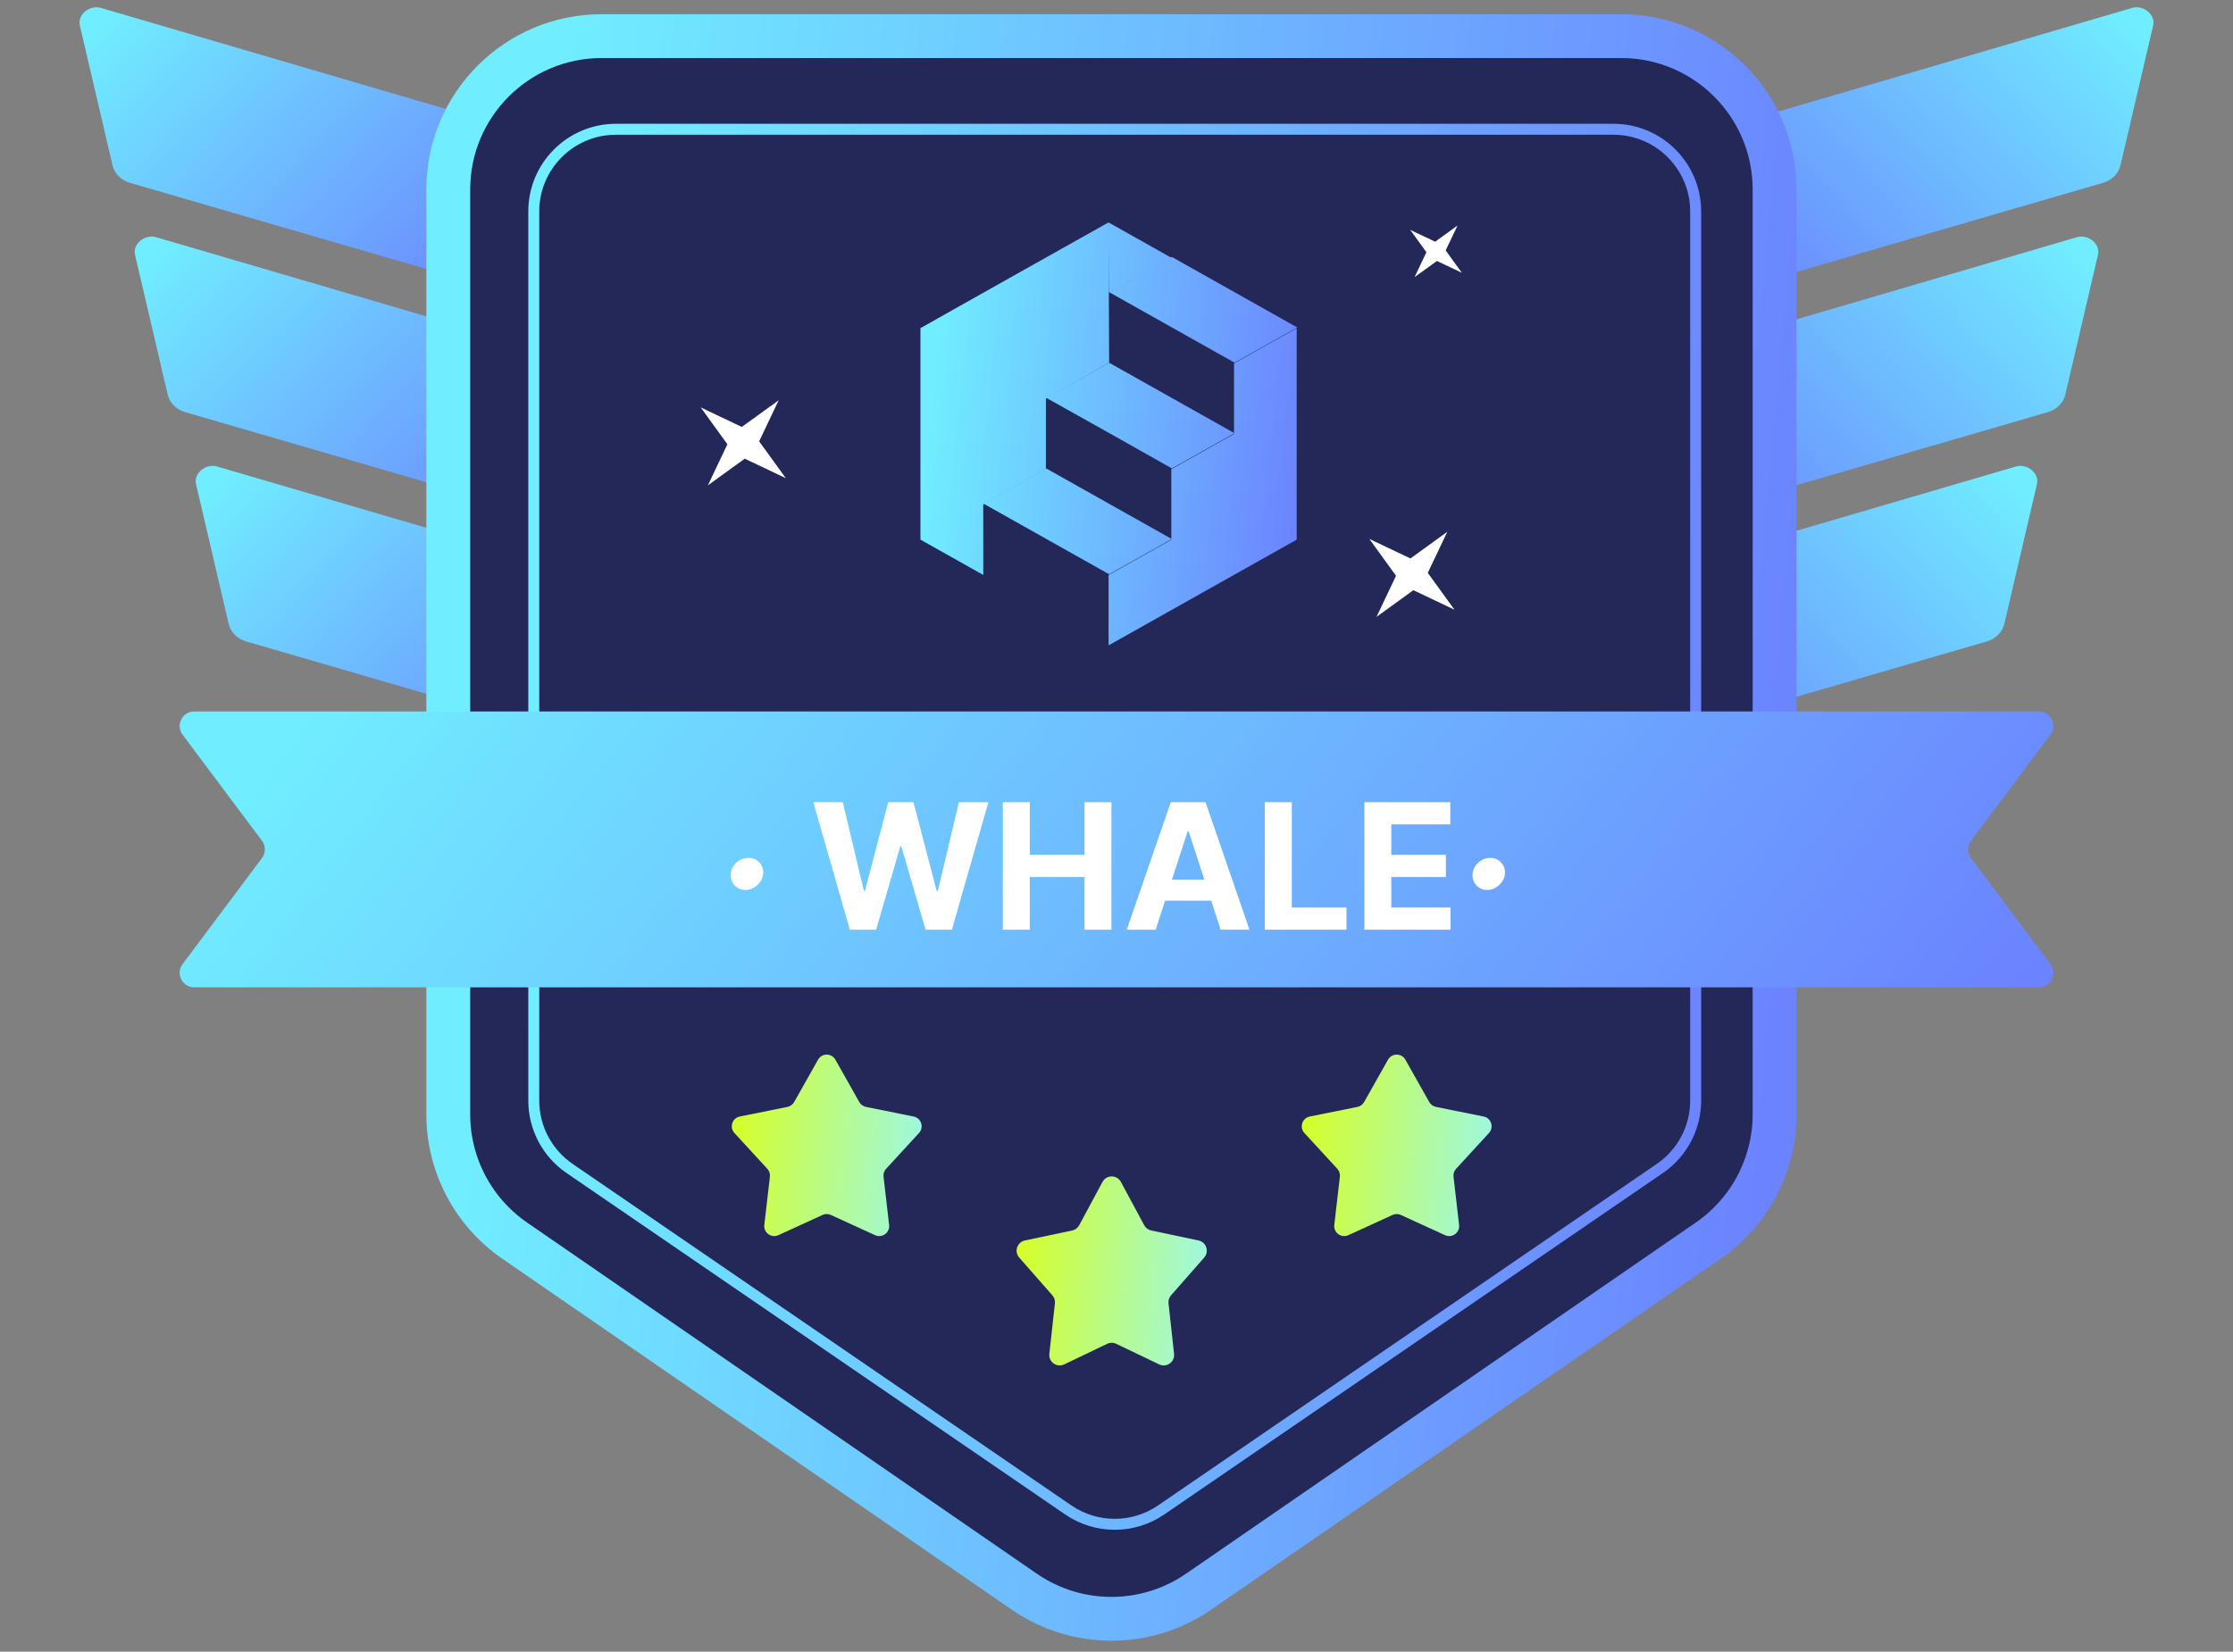 <svg width="123" height="91" viewBox="0 0 123 91" fill="none" xmlns="http://www.w3.org/2000/svg">
<rect x="0" y="0" width="123" height="91" fill="#808080" stroke="none"/>
<path d="M4.397 1.397C4.261 0.811 4.935 0.253 5.558 0.436L31.44 8.018C31.861 8.141 32.054 8.561 31.873 8.959L28.875 15.557C28.691 15.961 28.193 16.189 27.766 16.065L7.165 10.075C6.666 9.93 6.304 9.565 6.195 9.097L4.397 1.397Z" fill="url(#paint0_linear_10289_25176)"/>
<path d="M7.436 14.03C7.299 13.445 7.974 12.887 8.597 13.069L34.479 20.651C34.9 20.775 35.093 21.195 34.912 21.593L31.913 28.191C31.73 28.595 31.232 28.823 30.805 28.699L10.204 22.709C9.705 22.563 9.343 22.199 9.234 21.731L7.436 14.03Z" fill="url(#paint1_linear_10289_25176)"/>
<path d="M10.796 26.664C10.66 26.079 11.334 25.52 11.957 25.703L37.84 33.285C38.26 33.408 38.453 33.828 38.272 34.227L35.274 40.825C35.09 41.229 34.592 41.457 34.165 41.333L13.564 35.342C13.065 35.197 12.704 34.833 12.594 34.365L10.796 26.664Z" fill="url(#paint2_linear_10289_25176)"/>
<path d="M118.603 1.397C118.739 0.811 118.065 0.253 117.442 0.436L91.56 8.018C91.139 8.141 90.946 8.561 91.127 8.959L94.125 15.557C94.309 15.961 94.807 16.189 95.234 16.065L115.835 10.075C116.334 9.93 116.696 9.565 116.805 9.097L118.603 1.397Z" fill="url(#paint3_linear_10289_25176)"/>
<path d="M115.564 14.03C115.701 13.445 115.026 12.887 114.403 13.069L88.521 20.651C88.1 20.775 87.907 21.195 88.088 21.593L91.087 28.191C91.27 28.595 91.768 28.823 92.195 28.699L112.796 22.709C113.295 22.563 113.657 22.199 113.766 21.731L115.564 14.03Z" fill="url(#paint4_linear_10289_25176)"/>
<path d="M112.203 26.664C112.34 26.079 111.666 25.52 111.042 25.703L85.16 33.285C84.74 33.408 84.547 33.828 84.728 34.227L87.726 40.825C87.91 41.229 88.408 41.457 88.835 41.333L109.436 35.342C109.935 35.197 110.296 34.833 110.406 34.365L112.203 26.664Z" fill="url(#paint5_linear_10289_25176)"/>
<path d="M33.145 1.99C28.477 1.99 24.692 5.774 24.692 10.443V61.393C24.692 64.174 26.06 66.776 28.349 68.354L56.425 87.699C59.312 89.689 63.129 89.689 66.017 87.699L94.092 68.354C96.382 66.776 97.749 64.174 97.749 61.393V10.443C97.749 5.774 93.965 1.99 89.296 1.99H33.145Z" fill="url(#paint6_linear_10289_25176)" stroke="url(#paint7_linear_10289_25176)" stroke-width="2.415"/>
<path d="M29.402 11.65C29.402 9.15 31.429 7.122 33.93 7.122H88.873C91.374 7.122 93.402 9.15 93.402 11.65V60.64C93.402 62.134 92.665 63.532 91.432 64.376L63.961 83.192C62.418 84.249 60.385 84.249 58.843 83.192L31.371 64.376C30.139 63.532 29.402 62.134 29.402 60.64V11.65Z" stroke="url(#paint8_linear_10289_25176)" stroke-width="0.604"/>
<path fill-rule="evenodd" clip-rule="evenodd" d="M51.628 30.254L54.162 31.678L54.158 27.798L57.611 25.851L57.611 21.967L61.094 19.985L61.062 12.254L55.649 15.293L51.628 17.556L51.628 17.558L50.7 18.079L50.7 29.731L51.628 30.254ZM61.066 12.258L61.066 16.138L64.517 14.198L61.066 12.258ZM67.974 23.91L64.519 25.851L64.519 29.74L61.064 31.68L61.064 35.558L70.962 29.993L71.425 29.732L71.425 18.081L70.962 18.342L70.962 18.344L70.96 18.342L67.974 20.021L67.974 23.91Z" fill="url(#paint9_linear_10289_25176)"/>
<path fill-rule="evenodd" clip-rule="evenodd" d="M68.004 23.869L64.549 25.809L61.379 24.018L57.641 21.925L61.094 19.985L67.541 23.61L68.004 23.869ZM71.458 18.042L68.004 19.982L61.096 16.098L64.547 14.156L71.458 18.042ZM54.188 27.756L57.641 25.816L64.549 29.7L61.094 31.64L54.188 27.756Z" fill="url(#paint10_linear_10289_25176)"/>
<path d="M60.73 65.12C60.947 64.716 61.525 64.716 61.742 65.12L63.026 67.506C63.106 67.655 63.248 67.761 63.413 67.796L66.017 68.346C66.447 68.437 66.62 68.957 66.33 69.288L64.504 71.369C64.397 71.49 64.347 71.651 64.365 71.811L64.671 74.592C64.721 75.04 64.258 75.369 63.851 75.174L61.485 74.039C61.327 73.963 61.145 73.963 60.987 74.039L58.621 75.174C58.214 75.369 57.751 75.04 57.801 74.592L58.107 71.811C58.125 71.651 58.075 71.49 57.968 71.369L56.142 69.288C55.852 68.957 56.025 68.437 56.455 68.346L59.059 67.796C59.224 67.761 59.366 67.655 59.446 67.506L60.73 65.12Z" fill="url(#paint11_linear_10289_25176)"/>
<path d="M45.06 58.386C45.27 58.013 45.806 58.013 46.016 58.386L47.331 60.718C47.409 60.857 47.544 60.955 47.7 60.987L50.325 61.517C50.745 61.601 50.91 62.111 50.621 62.426L48.809 64.397C48.701 64.515 48.649 64.674 48.667 64.832L48.975 67.492C49.024 67.917 48.59 68.232 48.201 68.054L45.766 66.94C45.621 66.873 45.454 66.873 45.309 66.94L42.874 68.054C42.486 68.232 42.052 67.917 42.101 67.492L42.408 64.832C42.426 64.674 42.375 64.515 42.267 64.397L40.455 62.426C40.165 62.111 40.331 61.601 40.75 61.517L43.375 60.987C43.532 60.955 43.666 60.857 43.745 60.718L45.06 58.386Z" fill="url(#paint12_linear_10289_25176)"/>
<path d="M76.456 58.386C76.666 58.013 77.202 58.013 77.412 58.386L78.727 60.718C78.805 60.857 78.94 60.955 79.097 60.987L81.722 61.517C82.141 61.601 82.306 62.111 82.017 62.426L80.205 64.397C80.097 64.515 80.045 64.674 80.064 64.832L80.371 67.492C80.42 67.917 79.986 68.232 79.597 68.054L77.162 66.94C77.017 66.873 76.851 66.873 76.706 66.94L74.271 68.054C73.882 68.232 73.448 67.917 73.497 67.492L73.804 64.832C73.823 64.674 73.771 64.515 73.663 64.397L71.851 62.426C71.561 62.111 71.727 61.601 72.146 61.517L74.771 60.987C74.928 60.955 75.063 60.857 75.141 60.718L76.456 58.386Z" fill="url(#paint13_linear_10289_25176)"/>
<path d="M10.057 40.478C9.662 39.951 10.039 39.199 10.698 39.199H112.302C112.961 39.199 113.337 39.951 112.943 40.478L108.572 46.32C108.359 46.604 108.359 46.994 108.572 47.279L112.943 53.12C113.337 53.648 112.961 54.399 112.302 54.399H10.698C10.039 54.399 9.662 53.648 10.057 53.12L14.428 47.279C14.641 46.994 14.641 46.604 14.428 46.32L10.057 40.478Z" fill="url(#paint14_linear_10289_25176)"/>
<path d="M41.071 49.035C40.821 49.035 40.618 48.948 40.46 48.774C40.302 48.6 40.234 48.39 40.254 48.143C40.277 47.901 40.385 47.694 40.577 47.522C40.769 47.351 40.988 47.265 41.235 47.265C41.471 47.265 41.669 47.351 41.829 47.522C41.991 47.694 42.061 47.901 42.038 48.143C42.024 48.308 41.968 48.458 41.87 48.592C41.774 48.727 41.655 48.835 41.513 48.915C41.371 48.995 41.224 49.035 41.071 49.035ZM46.81 51.224L44.8 44.198H46.422L47.585 49.08H47.644L48.927 44.198H50.316L51.596 49.09H51.657L52.82 44.198H54.443L52.433 51.224H50.985L49.647 46.63H49.592L48.258 51.224H46.81ZM55.238 51.224V44.198H56.723V47.097H59.739V44.198H61.221V51.224H59.739V48.321H56.723V51.224H55.238ZM63.657 51.224H62.065L64.49 44.198H66.404L68.826 51.224H67.235L65.475 45.803H65.42L63.657 51.224ZM63.557 48.462H67.317V49.622H63.557V48.462ZM69.672 51.224V44.198H71.157V49.999H74.169V51.224H69.672ZM75.153 51.224V44.198H79.887V45.423H76.638V47.097H79.644V48.321H76.638V49.999H79.901V51.224H75.153ZM81.929 49.035C81.68 49.035 81.476 48.948 81.319 48.774C81.161 48.6 81.092 48.39 81.113 48.143C81.136 47.901 81.243 47.694 81.435 47.522C81.627 47.351 81.847 47.265 82.094 47.265C82.329 47.265 82.527 47.351 82.687 47.522C82.85 47.694 82.92 47.901 82.897 48.143C82.883 48.308 82.827 48.458 82.729 48.592C82.632 48.727 82.514 48.835 82.372 48.915C82.23 48.995 82.082 49.035 81.929 49.035Z" fill="white"/>
<path d="M42.892 22.053L41.816 24.317L43.286 26.347L41.022 25.272L38.992 26.742L40.067 24.477L38.597 22.447L40.861 23.523L42.892 22.053Z" fill="white"/>
<path d="M79.722 29.299L78.646 31.563L80.116 33.593L77.852 32.518L75.822 33.988L76.897 31.724L75.427 29.693L77.692 30.769L79.722 29.299Z" fill="white"/>
<path d="M80.284 12.425L79.632 13.799L80.524 15.03L79.15 14.378L77.918 15.27L78.571 13.896L77.679 12.665L79.053 13.317L80.284 12.425Z" fill="white"/>
<defs>
<linearGradient id="paint0_linear_10289_25176" x1="3.369" y1="-0.97" x2="24.4" y2="19.551" gradientUnits="userSpaceOnUse">
<stop offset="0.099" stop-color="#70EEFF"/>
<stop offset="1" stop-color="#6B83FF"/>
</linearGradient>
<linearGradient id="paint1_linear_10289_25176" x1="6.407" y1="11.664" x2="27.439" y2="32.185" gradientUnits="userSpaceOnUse">
<stop offset="0.099" stop-color="#70EEFF"/>
<stop offset="1" stop-color="#6B83FF"/>
</linearGradient>
<linearGradient id="paint2_linear_10289_25176" x1="9.768" y1="24.297" x2="30.8" y2="44.819" gradientUnits="userSpaceOnUse">
<stop offset="0.099" stop-color="#70EEFF"/>
<stop offset="1" stop-color="#6B83FF"/>
</linearGradient>
<linearGradient id="paint3_linear_10289_25176" x1="119.631" y1="-0.97" x2="98.6" y2="19.551" gradientUnits="userSpaceOnUse">
<stop offset="0.099" stop-color="#70EEFF"/>
<stop offset="1" stop-color="#6B83FF"/>
</linearGradient>
<linearGradient id="paint4_linear_10289_25176" x1="116.593" y1="11.664" x2="95.561" y2="32.185" gradientUnits="userSpaceOnUse">
<stop offset="0.099" stop-color="#70EEFF"/>
<stop offset="1" stop-color="#6B83FF"/>
</linearGradient>
<linearGradient id="paint5_linear_10289_25176" x1="113.232" y1="24.297" x2="92.2" y2="44.819" gradientUnits="userSpaceOnUse">
<stop offset="0.099" stop-color="#70EEFF"/>
<stop offset="1" stop-color="#6B83FF"/>
</linearGradient>
<linearGradient id="paint6_linear_10289_25176" x1="61.221" y1="3.197" x2="61.221" y2="89.537" gradientUnits="userSpaceOnUse">
<stop stop-color="#232859"/>
<stop offset="1" stop-color="#232859"/>
</linearGradient>
<linearGradient id="paint7_linear_10289_25176" x1="23.354" y1="-3.998" x2="102.598" y2="3.324" gradientUnits="userSpaceOnUse">
<stop offset="0.099" stop-color="#70EEFF"/>
<stop offset="1" stop-color="#6B83FF"/>
</linearGradient>
<linearGradient id="paint8_linear_10289_25176" x1="26.772" y1="0.279" x2="99.236" y2="7.015" gradientUnits="userSpaceOnUse">
<stop offset="0.099" stop-color="#70EEFF"/>
<stop offset="1" stop-color="#6B83FF"/>
</linearGradient>
<linearGradient id="paint9_linear_10289_25176" x1="49.952" y1="10.312" x2="73.202" y2="12.651" gradientUnits="userSpaceOnUse">
<stop offset="0.099" stop-color="#70EEFF"/>
<stop offset="1" stop-color="#6B83FF"/>
</linearGradient>
<linearGradient id="paint10_linear_10289_25176" x1="49.952" y1="10.312" x2="73.202" y2="12.651" gradientUnits="userSpaceOnUse">
<stop offset="0.099" stop-color="#70EEFF"/>
<stop offset="1" stop-color="#6B83FF"/>
</linearGradient>
<linearGradient id="paint11_linear_10289_25176" x1="54.763" y1="63.124" x2="68.268" y2="64.58" gradientUnits="userSpaceOnUse">
<stop offset="0.099" stop-color="#D8FF20"/>
<stop offset="1" stop-color="#99F7F4"/>
</linearGradient>
<linearGradient id="paint12_linear_10289_25176" x1="39.065" y1="56.531" x2="52.554" y2="58.054" gradientUnits="userSpaceOnUse">
<stop offset="0.099" stop-color="#D8FF20"/>
<stop offset="1" stop-color="#99F7F4"/>
</linearGradient>
<linearGradient id="paint13_linear_10289_25176" x1="70.461" y1="56.531" x2="83.951" y2="58.054" gradientUnits="userSpaceOnUse">
<stop offset="0.099" stop-color="#D8FF20"/>
<stop offset="1" stop-color="#99F7F4"/>
</linearGradient>
<linearGradient id="paint14_linear_10289_25176" x1="5.323" y1="37.932" x2="79.136" y2="95.407" gradientUnits="userSpaceOnUse">
<stop offset="0.099" stop-color="#70EEFF"/>
<stop offset="1" stop-color="#6B83FF"/>
</linearGradient>
</defs>
</svg>

